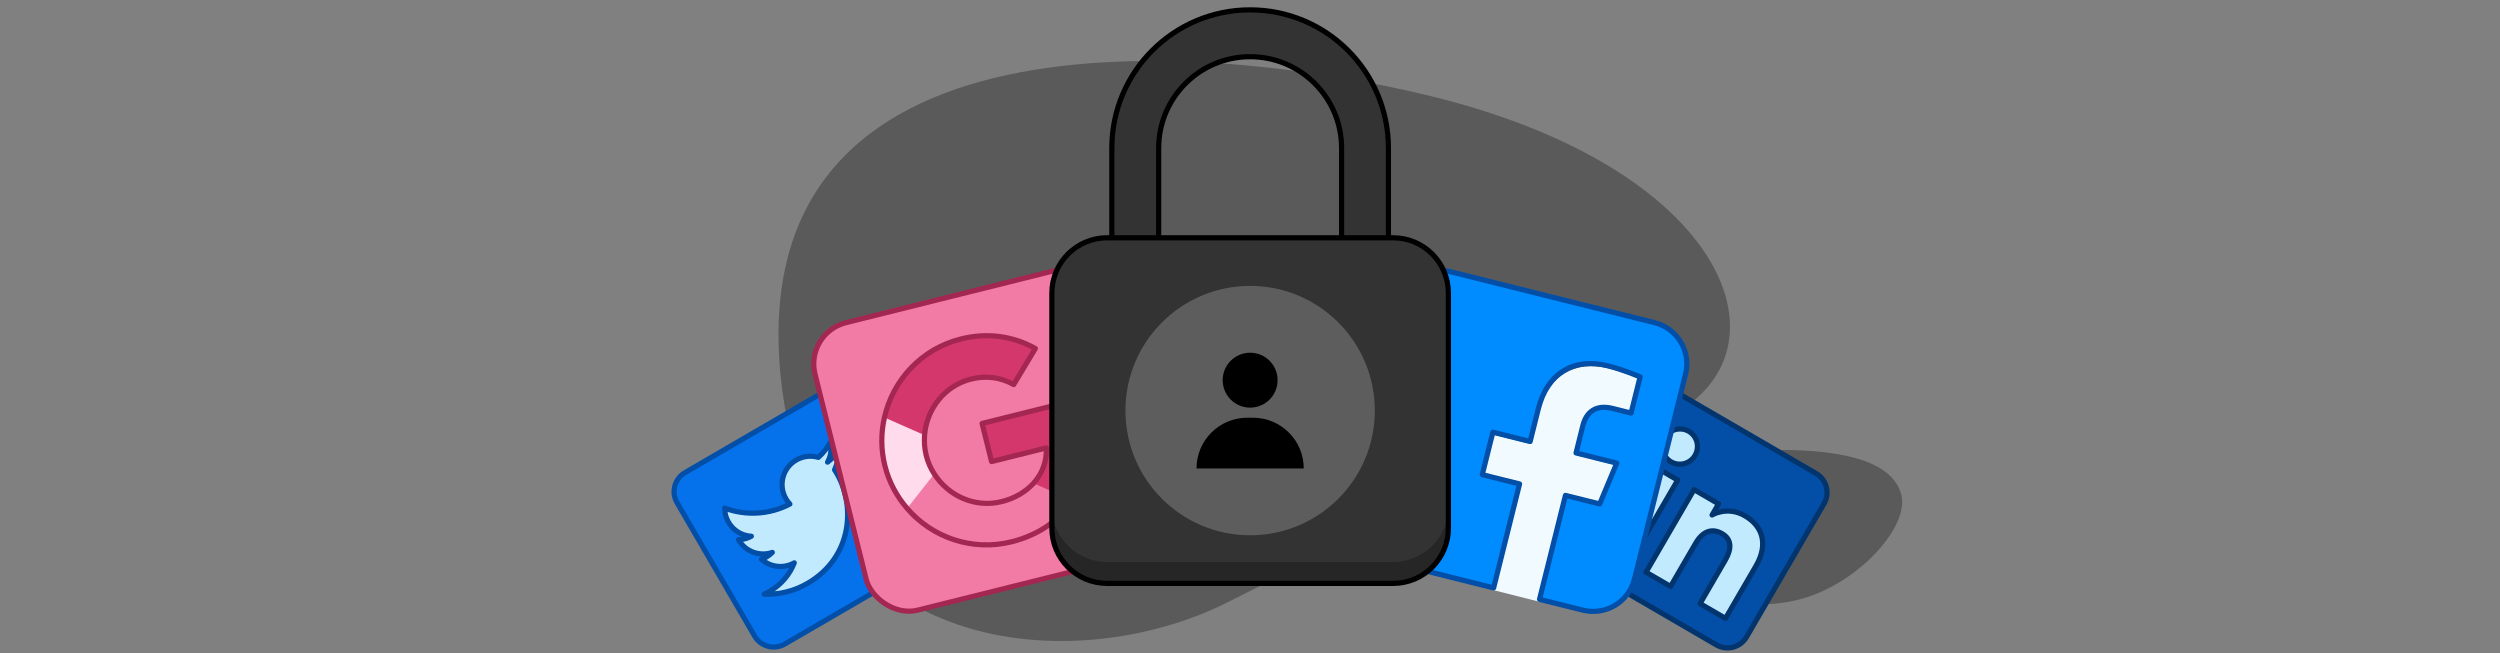 <svg width="536" height="140" viewBox="0 0 536 140" fill="none" xmlns="http://www.w3.org/2000/svg">
<rect x="0" y="0" width="536" height="140" fill="#808080" stroke="none"/>
<g clip-path="url(#clip0_2277_247197)">
<path opacity="0.3" d="M407.674 106.229C409.298 113.19 397.867 125.709 385.162 128.674C365.782 133.195 356.681 118.893 356.681 112.776C356.681 105.628 368.619 96.469 381.665 96.469C396.16 96.469 406.05 99.268 407.674 106.229Z" fill="black"/>
<path opacity="0.3" d="M262.914 129.272C230.748 145.301 173.788 141.8 167.425 81.139C158.925 0.091 258.721 8.882 306.701 20.594C376.451 37.619 386.853 82.494 350.097 92.2C313.341 101.907 295.079 113.244 262.914 129.272Z" fill="black"/>
<path fill-rule="evenodd" clip-rule="evenodd" d="M339.407 121.655L367.999 138.277C370.254 139.588 373.146 138.822 374.458 136.567L391.079 107.975C392.391 105.719 391.625 102.827 389.369 101.516L360.778 84.894C358.522 83.583 355.63 84.349 354.319 86.604L337.697 115.196C336.386 117.452 337.151 120.343 339.407 121.655Z" fill="#034EA6"/>
<path fill-rule="evenodd" clip-rule="evenodd" d="M339.407 121.655L367.999 138.277C370.254 139.588 373.146 138.822 374.458 136.567L391.079 107.975C392.391 105.719 391.625 102.827 389.369 101.516L360.778 84.894C358.522 83.583 355.63 84.349 354.319 86.604L337.697 115.196C336.386 117.452 337.151 120.343 339.407 121.655Z" stroke="#02346E" stroke-width="1.112" stroke-miterlimit="10" stroke-linecap="round" stroke-linejoin="round"/>
<path fill-rule="evenodd" clip-rule="evenodd" d="M369.946 132.577L364.491 129.406L369.892 120.115C371.373 117.567 371.233 115.581 369.216 114.409C367.023 113.134 365.016 113.949 363.568 116.438L358.167 125.729L352.91 122.673L363.199 104.974L368.457 108.03L367.071 110.414C367.071 110.414 370.352 108.408 374.108 110.592C377.862 112.774 379.217 116.629 376.46 121.371L369.946 132.577ZM358.275 99.01C356.484 97.969 355.884 95.663 356.932 93.859C357.981 92.056 360.282 91.437 362.073 92.478C363.863 93.519 364.463 95.824 363.415 97.628C362.366 99.432 360.066 100.051 358.275 99.01ZM343.924 117.449L349.405 120.636L359.695 102.936L354.213 99.749L343.924 117.449Z" fill="#C2EAFF" stroke="#02346E" stroke-width="1.112" stroke-miterlimit="10" stroke-linecap="round" stroke-linejoin="round"/>
<path fill-rule="evenodd" clip-rule="evenodd" d="M196.839 121.463L168.248 138.084C165.992 139.396 163.1 138.63 161.789 136.374L145.167 107.783C143.856 105.527 144.621 102.635 146.877 101.324L175.468 84.702C177.724 83.391 180.616 84.156 181.928 86.412L198.549 115.004C199.861 117.259 199.095 120.151 196.839 121.463Z" fill="#0572EC" stroke="#034EA6" stroke-width="1.112" stroke-miterlimit="10" stroke-linecap="round" stroke-linejoin="round"/>
<path d="M173.223 125.023C182.837 119.367 183.408 108.309 179.345 101.402C179.211 101.176 179.074 100.953 178.932 100.735C179.52 99.393 179.863 97.957 179.947 96.495C179.255 97.462 178.412 98.335 177.43 99.083C178.128 97.801 178.354 96.29 178.027 94.84C177.359 96.053 176.489 97.142 175.455 98.062C173.903 97.607 172.171 97.77 170.668 98.655C167.781 100.353 166.818 104.071 168.516 106.957C168.757 107.367 169.038 107.739 169.352 108.069C164.88 110.406 159.804 110.593 155.365 108.947C155.37 110.018 155.66 111.068 156.203 111.99C157.27 113.804 159.135 114.862 161.089 114.973C160.244 115.436 159.301 115.689 158.337 115.712C158.349 115.734 158.362 115.755 158.376 115.779C159.865 118.31 162.91 119.363 165.584 118.435C165.207 118.822 164.779 119.156 164.314 119.43C163.984 119.624 163.636 119.786 163.276 119.914C165.163 121.599 167.982 121.975 170.294 120.671C169.331 123.126 167.568 125.287 165.119 126.728C164.698 126.976 164.268 127.197 163.83 127.389C167.015 127.511 170.271 126.76 173.223 125.023" fill="#C2EAFF"/>
<path d="M173.223 125.023C182.837 119.367 183.408 108.309 179.345 101.402C179.211 101.176 179.074 100.953 178.932 100.735C179.52 99.393 179.863 97.957 179.947 96.495C179.255 97.462 178.412 98.335 177.43 99.083C178.128 97.801 178.354 96.29 178.027 94.84C177.359 96.053 176.489 97.142 175.455 98.062C173.903 97.607 172.171 97.77 170.668 98.655C167.781 100.353 166.818 104.071 168.516 106.957C168.757 107.367 169.038 107.739 169.352 108.069C164.88 110.406 159.804 110.593 155.365 108.947C155.37 110.018 155.66 111.068 156.203 111.99C157.27 113.804 159.135 114.862 161.089 114.973C160.244 115.436 159.301 115.689 158.337 115.712C158.349 115.734 158.362 115.755 158.376 115.779C159.865 118.31 162.91 119.363 165.584 118.435C165.207 118.822 164.779 119.156 164.314 119.43C163.984 119.624 163.636 119.786 163.276 119.914C165.163 121.599 167.982 121.975 170.294 120.671C169.331 123.126 167.568 125.287 165.119 126.728C164.698 126.976 164.268 127.197 163.83 127.389C167.015 127.511 170.271 126.76 173.223 125.023" stroke="#034EA6" stroke-width="1.112" stroke-miterlimit="10" stroke-linecap="round" stroke-linejoin="round"/>
<path d="M343.182 108.593L346.848 99.84L338.116 97.662L339.59 91.756C340.211 89.266 342.036 87.143 345.947 88.119L349.918 89.11L351.851 81.362C351.851 81.362 348.401 79.848 344.956 78.988C337.765 77.194 331.977 80.38 330.008 88.27L328.277 95.207L320.283 93.212L318.013 102.313L326.007 104.308L319.862 126.438L330.245 129.065L335.845 106.763L343.182 108.593Z" fill="#F1FAFF"/>
<path fill-rule="evenodd" clip-rule="evenodd" d="M310.797 58.212C305.912 56.993 300.964 59.965 299.745 64.85L288.78 108.799C287.561 113.684 290.533 118.632 295.418 119.851L320.234 126.042L325.794 103.757L317.8 101.762L320.071 92.661L328.065 94.656L329.796 87.72C331.765 79.829 337.553 76.643 344.744 78.437C348.189 79.297 351.639 80.811 351.639 80.811L349.705 88.559L345.735 87.568C341.824 86.593 339.999 88.715 339.378 91.205L337.904 97.111L346.636 99.29L342.969 108.042L335.633 106.212L330.073 128.497L339.367 130.816C344.251 132.035 349.199 129.063 350.418 124.178L361.384 80.229C362.603 75.344 359.631 70.397 354.746 69.178L310.797 58.212Z" fill="#008BFF"/>
<path d="M299.745 64.85L299.206 64.716L299.745 64.85ZM288.78 108.799L289.319 108.933L288.78 108.799ZM295.418 119.851L295.283 120.39L295.418 119.851ZM320.234 126.042L320.773 126.177C320.699 126.475 320.397 126.656 320.099 126.582L320.234 126.042ZM325.794 103.757L325.929 103.218C326.227 103.292 326.408 103.594 326.334 103.892L325.794 103.757ZM317.8 101.762L317.666 102.302C317.368 102.227 317.187 101.926 317.261 101.628L317.8 101.762ZM320.071 92.661L319.532 92.527C319.606 92.229 319.908 92.048 320.206 92.122L320.071 92.661ZM328.065 94.656L328.604 94.791C328.53 95.088 328.228 95.27 327.931 95.195L328.065 94.656ZM329.796 87.72L330.335 87.854L329.796 87.72ZM351.639 80.811L351.862 80.302C352.11 80.411 352.244 80.683 352.178 80.945L351.639 80.811ZM349.705 88.559L350.245 88.694C350.209 88.837 350.118 88.96 349.992 89.035C349.865 89.111 349.714 89.134 349.571 89.098L349.705 88.559ZM339.378 91.205L338.838 91.07L339.378 91.205ZM337.904 97.111L337.77 97.65C337.472 97.576 337.29 97.274 337.365 96.976L337.904 97.111ZM346.636 99.29L346.771 98.75C346.928 98.79 347.06 98.896 347.133 99.04C347.206 99.185 347.211 99.355 347.149 99.504L346.636 99.29ZM342.969 108.042L343.482 108.257C343.376 108.51 343.101 108.648 342.835 108.582L342.969 108.042ZM335.633 106.212L335.094 106.077C335.168 105.779 335.47 105.598 335.768 105.673L335.633 106.212ZM330.073 128.497L329.938 129.037C329.64 128.962 329.459 128.661 329.534 128.363L330.073 128.497ZM350.418 124.178L350.958 124.313L350.418 124.178ZM361.384 80.229L360.845 80.095L361.384 80.229ZM299.206 64.716C300.499 59.533 305.749 56.38 310.932 57.673L310.663 58.751C306.076 57.607 301.429 60.398 300.285 64.985L299.206 64.716ZM288.241 108.664L299.206 64.716L300.285 64.985L289.319 108.933L288.241 108.664ZM295.283 120.39C290.101 119.097 286.947 113.847 288.241 108.664L289.319 108.933C288.175 113.52 290.965 118.167 295.552 119.311L295.283 120.39ZM320.099 126.582L295.283 120.39L295.552 119.311L320.369 125.503L320.099 126.582ZM326.334 103.892L320.773 126.177L319.695 125.908L325.255 103.622L326.334 103.892ZM317.935 101.223L325.929 103.218L325.66 104.296L317.666 102.302L317.935 101.223ZM320.61 92.796L318.34 101.897L317.261 101.628L319.532 92.527L320.61 92.796ZM327.931 95.195L319.937 93.201L320.206 92.122L328.2 94.117L327.931 95.195ZM330.335 87.854L328.604 94.791L327.526 94.522L329.257 87.585L330.335 87.854ZM344.61 78.977C341.123 78.107 338.036 78.457 335.598 79.923C333.16 81.389 331.293 84.016 330.335 87.854L329.257 87.585C330.268 83.532 332.279 80.622 335.025 78.97C337.771 77.319 341.174 76.974 344.879 77.898L344.61 78.977ZM351.639 80.811C351.415 81.32 351.415 81.32 351.415 81.32C351.415 81.32 351.415 81.32 351.415 81.32C351.415 81.32 351.415 81.32 351.415 81.32C351.415 81.32 351.414 81.319 351.413 81.319C351.412 81.318 351.41 81.317 351.407 81.316C351.4 81.313 351.391 81.309 351.378 81.304C351.353 81.293 351.315 81.276 351.266 81.255C351.167 81.213 351.021 81.151 350.834 81.075C350.461 80.921 349.928 80.707 349.288 80.467C348.005 79.985 346.303 79.399 344.61 78.977L344.879 77.898C346.63 78.335 348.376 78.936 349.679 79.426C350.332 79.671 350.876 79.89 351.257 80.047C351.448 80.126 351.599 80.189 351.702 80.233C351.753 80.255 351.793 80.272 351.82 80.284C351.833 80.289 351.844 80.294 351.851 80.297C351.854 80.299 351.857 80.3 351.859 80.3C351.86 80.301 351.861 80.301 351.861 80.302C351.861 80.302 351.862 80.302 351.862 80.302C351.862 80.302 351.862 80.302 351.862 80.302C351.862 80.302 351.862 80.302 351.639 80.811ZM349.166 88.424L351.099 80.676L352.178 80.945L350.245 88.694L349.166 88.424ZM345.87 87.029L349.84 88.02L349.571 89.098L345.601 88.108L345.87 87.029ZM338.838 91.07C339.169 89.747 339.834 88.455 341.003 87.632C342.188 86.799 343.797 86.512 345.87 87.029L345.601 88.108C343.762 87.649 342.504 87.936 341.643 88.541C340.766 89.159 340.208 90.173 339.917 91.34L338.838 91.07ZM337.365 96.976L338.838 91.07L339.917 91.34L338.443 97.246L337.365 96.976ZM346.502 99.829L337.77 97.65L338.039 96.572L346.771 98.75L346.502 99.829ZM342.457 107.828L346.123 99.075L347.149 99.504L343.482 108.257L342.457 107.828ZM335.768 105.673L343.104 107.503L342.835 108.582L335.499 106.751L335.768 105.673ZM329.534 128.363L335.094 106.077L336.173 106.346L330.612 128.632L329.534 128.363ZM339.232 131.355L329.938 129.037L330.207 127.958L339.501 130.277L339.232 131.355ZM350.958 124.313C349.664 129.495 344.415 132.649 339.232 131.355L339.501 130.277C344.088 131.421 348.735 128.631 349.879 124.044L350.958 124.313ZM361.923 80.364L350.958 124.313L349.879 124.044L360.845 80.095L361.923 80.364ZM354.88 68.638C360.063 69.931 363.216 75.181 361.923 80.364L360.845 80.095C361.989 75.508 359.198 70.861 354.611 69.717L354.88 68.638ZM310.932 57.673L354.88 68.638L354.611 69.717L310.663 58.751L310.932 57.673Z" fill="#034EA6"/>
<rect x="172.538" y="71.383" width="63.528" height="63.528" rx="9.116" transform="rotate(-14.004 172.538 71.383)" fill="#F17BA5" stroke="#A32751" stroke-width="1.112" stroke-miterlimit="10" stroke-linecap="round" stroke-linejoin="round"/>
<path d="M232.403 89.709C232.046 88.278 231.58 86.951 231.033 85.682L210.557 90.789L212.596 98.961L224.319 96.037C224.462 98.85 223.487 101.499 221.588 103.608L222.944 109.044L229.938 107.3C233.089 102.492 234.052 96.323 232.403 89.709Z" fill="#D3376C"/>
<path d="M216.884 116.156C222.755 114.692 227.177 111.51 229.938 107.3L221.588 103.608C219.956 105.401 217.673 106.817 214.737 107.549C209.066 108.964 203.311 106.338 200.301 101.603L193.09 103.402L194.486 109.001C199.827 115.214 208.386 118.276 216.884 116.156Z" fill="#F17BA5"/>
<path d="M200.301 101.603C199.523 100.412 198.939 99.075 198.578 97.626C198.216 96.176 198.122 94.718 198.231 93.305L196.835 87.706L189.623 89.504C188.87 92.81 188.84 96.32 189.717 99.836C190.594 103.351 192.268 106.436 194.486 109.001L200.301 101.603Z" fill="#FFDBEC"/>
<path d="M208.184 81.276C211.392 80.476 214.53 80.867 217.333 82.459L221.984 74.716C217.357 72.136 211.909 71.205 206.038 72.669C197.54 74.788 191.421 81.511 189.623 89.504L198.231 93.305C198.665 87.711 202.513 82.69 208.184 81.276Z" fill="#D3376C"/>
<path d="M217.333 82.458C214.53 80.867 211.392 80.476 208.185 81.276C202.513 82.69 198.665 87.711 198.231 93.305C198.122 94.718 198.216 96.176 198.578 97.626C198.939 99.075 199.523 100.412 200.301 101.603C203.311 106.338 209.066 108.964 214.737 107.549C217.673 106.817 219.956 105.401 221.588 103.608C223.487 101.498 224.462 98.849 224.319 96.037L212.595 98.96L210.557 90.788L231.032 85.682C231.58 86.95 232.046 88.278 232.403 89.709C234.052 96.323 233.088 102.491 229.938 107.3C227.177 111.51 222.755 114.692 216.884 116.156C208.386 118.276 199.827 115.214 194.486 109.001C192.268 106.436 190.594 103.351 189.717 99.835C188.841 96.32 188.87 92.81 189.623 89.504C191.421 81.511 197.54 74.788 206.038 72.669C211.909 71.204 217.357 72.136 221.984 74.716L217.333 82.458Z" stroke="#A32751" stroke-width="1.112" stroke-miterlimit="10" stroke-linecap="round" stroke-linejoin="round"/>
<path fill-rule="evenodd" clip-rule="evenodd" d="M268.027 12.155C257.197 12.155 248.417 20.935 248.417 31.765L248.417 76.641L238.377 76.641L238.377 31.765C238.377 15.39 251.652 2.115 268.027 2.115C284.402 2.115 297.677 15.39 297.677 31.765L297.677 76.641L287.637 76.641L287.637 31.765C287.637 20.935 278.857 12.155 268.027 12.155Z" fill="#333333" stroke="black" stroke-width="1.112" stroke-miterlimit="10" stroke-linecap="round" stroke-linejoin="round"/>
<rect x="225.522" y="50.98" width="85.01" height="74.1" rx="11.851" fill="#333333"/>
<path fill-rule="evenodd" clip-rule="evenodd" d="M310.532 108.634V113.229C310.532 119.774 305.227 125.08 298.682 125.08H237.373C230.828 125.08 225.523 119.774 225.523 113.229V108.634C225.523 115.179 230.828 120.485 237.373 120.485H298.682C305.227 120.485 310.532 115.179 310.532 108.634Z" fill="#262626"/>
<path d="M225.522 62.831C225.522 56.286 230.828 50.98 237.373 50.98H298.681C305.227 50.98 310.532 56.286 310.532 62.831V113.229C310.532 119.774 305.227 125.08 298.681 125.08H237.373C230.828 125.08 225.522 119.774 225.522 113.229V62.831Z" stroke="black" stroke-width="1.112" stroke-miterlimit="10" stroke-linecap="round" stroke-linejoin="round"/>
<circle opacity="0.6" cx="268.027" cy="88.03" r="26.733" fill="white" fill-opacity="0.35"/>
<path d="M256.533 100.439C256.533 94.428 261.405 89.556 267.415 89.556L268.641 89.556C274.651 89.556 279.523 94.428 279.523 100.439V100.439L256.533 100.439V100.439Z" fill="black"/>
<circle cx="268.028" cy="81.509" r="5.887" fill="black"/>
</g>
<defs>
<clipPath id="clip0_2277_247197">
<rect width="536" height="140" fill="white" transform="matrix(-1 0 0 1 536 0)"/>
</clipPath>
</defs>
</svg>
